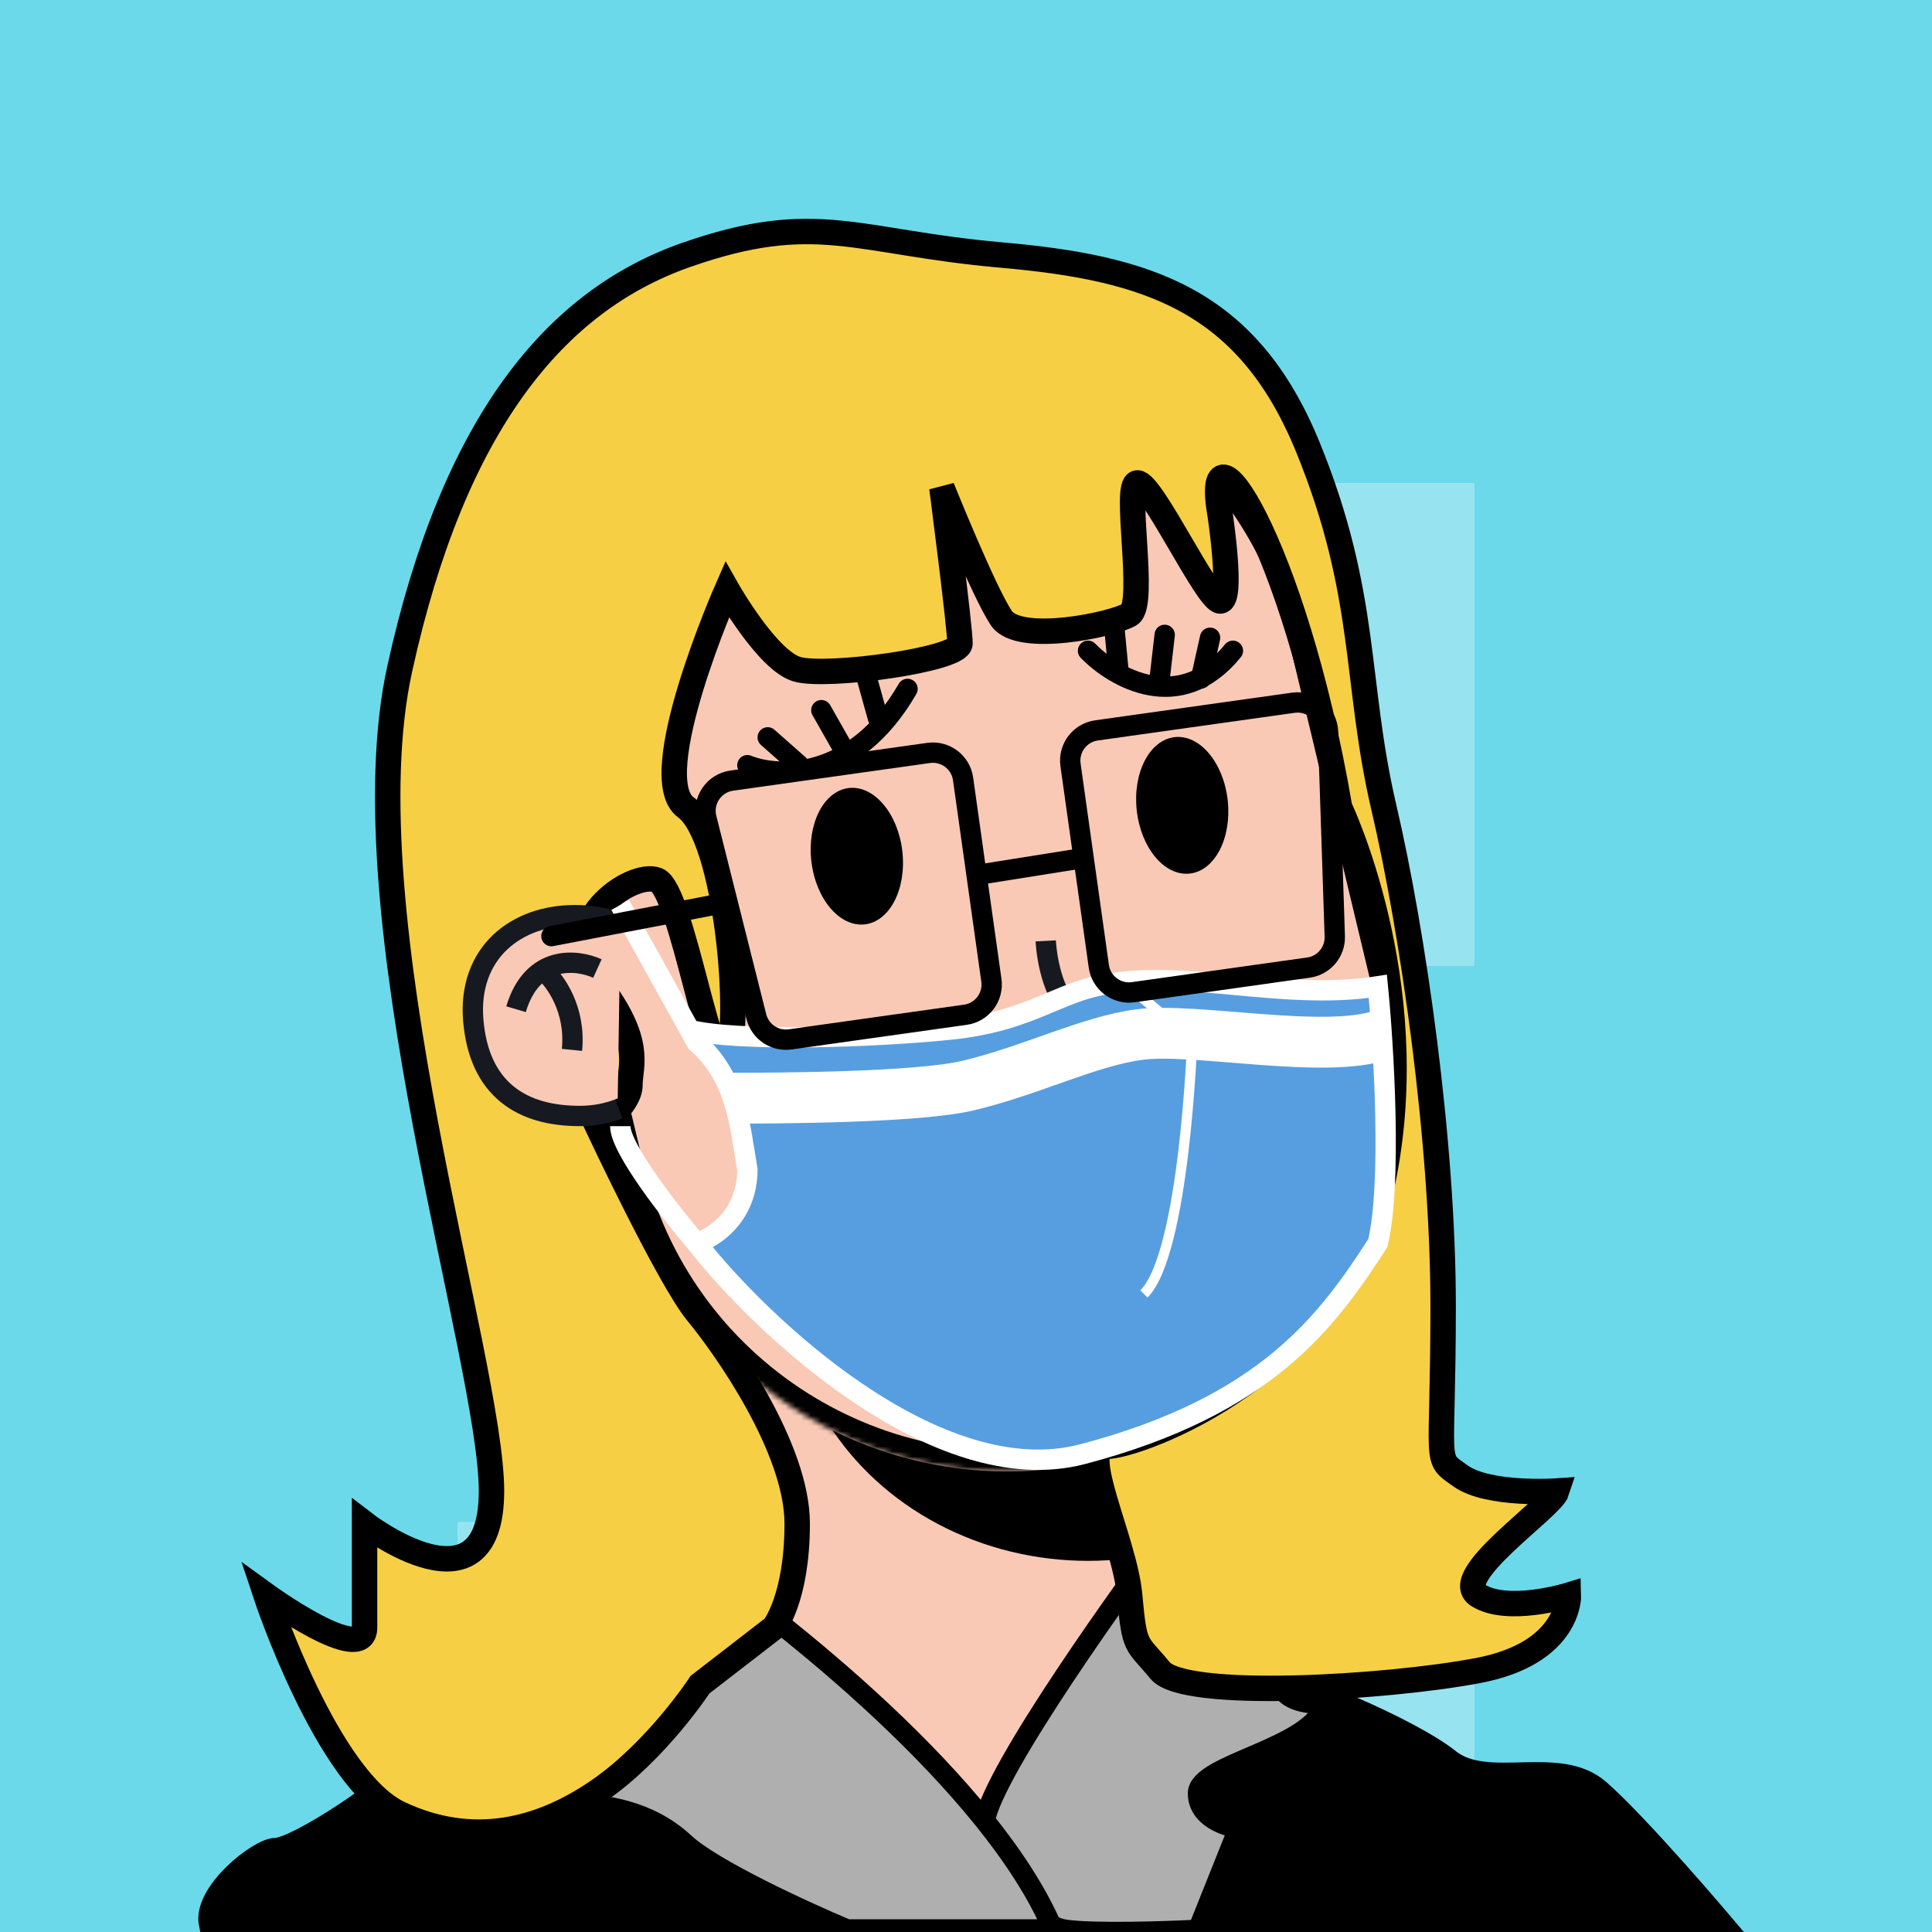 <svg width="500" height="500" viewBox="0 0 380 380" fill="none" xmlns="http://www.w3.org/2000/svg"><g>  <rect width="100%" height="100%" fill="#6BD9E9" /><g clip-path="url(#clip0)"><rect x="-18.01" y="299.344" width="405.054" height="95" fill="white" fill-opacity="0.3"/><rect x="0.781" y="95" width="405.054" height="95" fill="white" fill-opacity="0.3"/></g><defs><clipPath id="clip0"><rect width="380" height="380" fill="white" transform="translate(0.781)"/></clipPath></defs></g><g><g>  <g clip-path="url(#clip0)">  <path d="M244 362.5C229.6 342.5 218.333 303.834 217 284.5L148.5 255L120 362.5H244Z" fill="#F9C9B6" stroke="black" stroke-width="4"/>  <mask id="mask0" mask-type="alpha" maskUnits="userSpaceOnUse" x="120" y="255" width="124" height="118">  <path d="M244 372.5C229.6 352.5 218.333 303.834 217 284.5L148.5 255L120 372.5H244Z" fill="#AC6651"/>  </mask>  <g mask="url(#mask0)">  <g style="mix-blend-mode:multiply">  <ellipse cx="214" cy="253" rx="59" ry="54" fill="black"/>  </g>  </g>  <mask id="path-4-inside-1" fill="white">  <path fill-rule="evenodd" clip-rule="evenodd" d="M273.887 193.917C273.86 193.802 273.832 193.686 273.804 193.57C273.777 193.454 273.749 193.339 273.72 193.223L257.324 124.786C257.307 124.718 257.291 124.651 257.275 124.583C257.259 124.515 257.242 124.447 257.226 124.379L257.153 124.076L257.152 124.076C246.934 82.632 205.157 57.148 163.583 67.109C122.009 77.07 96.316 118.718 105.989 160.294L105.987 160.294L122.979 231.212L122.993 231.209C133.595 272.113 175.063 297.15 216.33 287.262C257.598 277.375 283.217 236.265 274.132 194.997L274.145 194.994L273.887 193.917Z"/>  </mask>  <path fill-rule="evenodd" clip-rule="evenodd" d="M273.887 193.917C273.86 193.802 273.832 193.686 273.804 193.57C273.777 193.454 273.749 193.339 273.72 193.223L257.324 124.786C257.307 124.718 257.291 124.651 257.275 124.583C257.259 124.515 257.242 124.447 257.226 124.379L257.153 124.076L257.152 124.076C246.934 82.632 205.157 57.148 163.583 67.109C122.009 77.07 96.316 118.718 105.989 160.294L105.987 160.294L122.979 231.212L122.993 231.209C133.595 272.113 175.063 297.15 216.33 287.262C257.598 277.375 283.217 236.265 274.132 194.997L274.145 194.994L273.887 193.917Z" fill="#F9C9B6"/>  <path d="M273.887 193.917L269.993 194.832L269.995 194.841L269.997 194.849L273.887 193.917ZM273.72 193.223L269.831 194.155L269.833 194.164L269.835 194.173L273.72 193.223ZM257.324 124.786L253.431 125.708L253.434 125.718L257.324 124.786ZM257.226 124.379L253.336 125.311L253.339 125.322L257.226 124.379ZM257.153 124.076L261.043 123.144L260.112 119.256L256.223 120.186L257.153 124.076ZM257.152 124.076L253.268 125.034L254.219 128.89L258.082 127.967L257.152 124.076ZM163.583 67.109L162.651 63.219L163.583 67.109ZM105.989 160.294L106.923 164.183L110.785 163.255L109.885 159.387L105.989 160.294ZM105.987 160.294L105.053 156.405L101.166 157.338L102.097 161.226L105.987 160.294ZM122.979 231.212L119.089 232.144L120.021 236.035L123.912 235.101L122.979 231.212ZM122.993 231.209L126.865 230.205L125.879 226.402L122.059 227.319L122.993 231.209ZM216.33 287.262L215.398 283.372H215.398L216.33 287.262ZM274.132 194.997L273.201 191.107L269.382 192.021L270.226 195.857L274.132 194.997ZM274.145 194.994L275.076 198.884L278.967 197.952L278.035 194.062L274.145 194.994ZM277.781 193.003C277.752 192.881 277.723 192.76 277.694 192.638L269.915 194.502C269.941 194.612 269.967 194.722 269.993 194.832L277.781 193.003ZM277.694 192.638C277.665 192.517 277.636 192.395 277.606 192.274L269.835 194.173C269.861 194.282 269.888 194.392 269.915 194.502L277.694 192.638ZM253.434 125.718L269.831 194.155L277.61 192.291L261.213 123.854L253.434 125.718ZM261.216 123.864C261.199 123.794 261.182 123.722 261.165 123.651L253.385 125.515C253.401 125.579 253.416 125.643 253.431 125.708L261.216 123.864ZM261.165 123.651C261.148 123.58 261.131 123.509 261.113 123.437L253.339 125.322C253.354 125.386 253.37 125.45 253.385 125.515L261.165 123.651ZM253.263 125.008L253.336 125.311L261.116 123.447L261.043 123.144L253.263 125.008ZM258.082 127.967L258.084 127.966L256.223 120.186L256.222 120.186L258.082 127.967ZM261.036 123.119C250.292 79.54 206.365 52.745 162.651 63.219L164.515 70.999C203.949 61.551 243.576 85.723 253.268 125.034L261.036 123.119ZM162.651 63.219C118.937 73.692 91.922 117.484 102.093 161.2L109.885 159.387C100.71 119.952 125.081 80.447 164.515 70.999L162.651 63.219ZM106.921 164.183L106.923 164.183L105.055 156.404L105.053 156.405L106.921 164.183ZM126.869 230.28L109.877 159.362L102.097 161.226L119.089 232.144L126.869 230.28ZM122.059 227.319L122.045 227.322L123.912 235.101L123.926 235.098L122.059 227.319ZM119.121 232.212C130.269 275.223 173.87 301.548 217.262 291.152L215.398 283.372C176.255 292.751 136.921 269.003 126.865 230.205L119.121 232.212ZM217.262 291.152C260.654 280.756 287.592 237.53 278.039 194.137L270.226 195.857C278.843 235 254.542 273.994 215.398 283.372L217.262 291.152ZM273.213 191.104L273.201 191.107L275.064 198.887L275.076 198.884L273.213 191.104ZM269.997 194.849L270.255 195.926L278.035 194.062L277.777 192.985L269.997 194.849Z" fill="black" mask="url(#path-4-inside-1)"/>  </g>  <defs>  <clipPath id="clip0">  <rect width="200" height="320" fill="white" transform="translate(90 43)"/>  </clipPath>  </defs></g></g><g><path d="M147 150.5C153.167 153 168.1 153.5 178.5 135.5" stroke="black" stroke-width="4" stroke-linecap="round"/><path d="M214 128C219.167 133.333 232.1 140.8 242.5 128" stroke="black" stroke-width="4" stroke-linecap="round"/><path d="M157.148 150.458L151 145.031" stroke="black" stroke-width="4" stroke-linecap="round"/><path d="M236.219 133.444L238.004 125.44" stroke="black" stroke-width="4" stroke-linecap="round"/><path d="M165.597 146.814L161.551 139.682" stroke="black" stroke-width="4" stroke-linecap="round"/><path d="M228.142 133.019L229.08 124.872" stroke="black" stroke-width="4" stroke-linecap="round"/><path d="M172.674 141.201L170.473 133.301" stroke="black" stroke-width="4" stroke-linecap="round"/><path d="M219.993 132.032L219.217 123.868" stroke="black" stroke-width="4" stroke-linecap="round"/></g><g><ellipse cx="168.53" cy="168.403" rx="9" ry="13.5" transform="rotate(-6.776 168.53 168.403)" fill="black"/><ellipse cx="232.53" cy="158.403" rx="9" ry="13.5" transform="rotate(-6.276 232.53 158.403)" fill="black"/></g><g><path d="M54.11 363.5C50.91 363.5 39.777 372.167 41.11 378.5H339.11C339.11 378.5 322.61 359 314.61 352C306.61 345 292.61 352 285.11 346C277.61 340 253.61 329.5 245.61 329.5C242.111 329.5 218.111 363.171 192.11 363.5C158.678 363.923 121.611 330.906 117.11 329.5C109.11 327 84.61 340.5 80.61 346C76.61 351.5 58.11 363.5 54.11 363.5Z" fill="#000000" stroke="black" stroke-width="4"/><path d="M193.653 359.561C192.453 352.924 217.138 317.755 229.63 301C245.62 315.445 251.283 325.888 252.116 329.304C251.283 331.256 251.816 335.16 260.61 335.16C258.112 343.944 235.626 346.873 235.626 352.729C235.626 357.413 240.956 359.235 243.621 359.561L235.626 379.569C229.297 379.894 215.239 380.35 209.642 379.569C202.647 378.593 195.152 367.857 193.653 359.561Z" fill="#AFAFAF" stroke="black" stroke-width="4"/><path d="M207.11 379.5C195.11 351.1 153.777 318.333 134.61 305.5C130.61 302.755 90.611 336 99.611 333C106.81 330.6 118.61 336.667 123.61 340C117.444 344.667 106.51 354.1 112.11 354.5C119.11 355 127.61 356 134.61 362.5C140.21 367.7 158.277 376 166.61 379.5H207.11Z" fill="#AFAFAF" stroke="black" stroke-width="4"/></g><g><path d="M179.5 222.5C182 239.5 210.5 247.5 236.5 228" stroke="black" stroke-width="4"/></g><g><path d="M205.687 185.055C205.89 188.898 207.385 197.137 211.735 199.353C217.174 202.123 212.91 211.306 202.729 210.717" stroke="#171921" stroke-width="4"/></g><g><path d="M96.669 293.267C96.669 267.627 68.027 179.959 78.603 131.639C89.18 83.319 109.21 59.173 134.9 50.164C160.591 41.154 168.239 47.634 196.958 50.162C225.678 52.69 245.384 58.879 257.256 87.982C269.128 117.086 266.402 134.056 272.182 158.795C277.962 183.534 283.849 224.613 283.849 256.925C283.849 289.238 281.868 286.441 287.313 290.32C292.757 294.199 306.226 293.267 306.226 293.267C305.173 296.6 284.928 310.088 290.717 313.772C296.506 317.456 308.495 313.772 308.495 313.772C308.495 313.772 308.892 325.12 290.717 328.574C272.542 332.027 232.925 334.341 228.182 328.574C223.439 322.806 223.16 324.527 222.189 313.772C221.218 303.017 211.693 284.477 217.713 284.477C223.733 284.477 264.617 269.91 272.182 231.311C279.747 192.713 263.482 158.795 263.482 158.795C254.404 105.729 236.248 80.007 240.002 101.39C240.002 101.39 242.538 118.212 240.002 118.212C237.465 118.212 226.565 94.978 223.733 94.978C220.901 94.978 225.524 118.866 222.189 120.865C218.854 122.865 200.426 126.747 196.958 121.586C193.49 116.424 185.258 95.928 185.258 95.928C185.258 95.928 188.82 123.372 188.82 126.565C188.82 129.759 162.661 133.308 156.798 131.639C150.935 129.97 143.004 115.957 143.004 115.957C143.004 115.957 126.75 152.872 134.9 158.795C143.05 164.718 146.006 201.704 143.004 208.043C140.001 214.382 134.209 175.013 129.21 173.093C124.211 171.173 108.755 181.774 117.662 193.388C126.569 205.002 123.903 209.552 123.903 213.423C123.903 217.294 117.662 221.829 117.662 221.829C117.662 221.829 131.601 251.515 137.161 258.235C142.722 264.955 156.798 284.885 156.798 299.676C156.798 314.467 152.211 320.124 152.211 320.124L137.69 331.347C137.69 331.347 129.21 344.356 117.662 352.278C106.114 360.2 92.875 363.43 78.603 356.739C64.331 350.048 52.31 313.772 52.31 313.772C52.31 313.772 71.704 327.819 71.704 320.124V299.676C71.704 299.676 96.669 318.908 96.669 293.267Z" fill="#F6CF45" stroke="black" stroke-width="5"/></g><g><path d="M120.5 183.176C118.17 182.408 115.655 182 113.08 182C102.587 182 94.08 188.5 95.08 200.5C96.122 213 103.587 217.5 114.08 217.5C115.248 217.5 116.391 217.397 117.5 217.201C118.711 216.987 119.881 216.661 121 216.235" stroke="#171921" stroke-width="8"/><path d="M121.5 216.036C119.22 216.979 116.713 217.5 114.08 217.5C103.587 217.5 96.122 213 95.08 200.5C94.08 188.5 102.587 182 113.08 182C116.217 182 119.267 182.606 122 183.73L121.5 216.036Z" fill="#F9C9B6"/><path d="M117.5 190.5C113.5 188.667 104.7 187.7 101.5 198.5" stroke="#171921" stroke-width="4"/><path d="M107 191C109.167 192.833 113.3 198.5 112.5 206.5" stroke="#171921" stroke-width="4"/></g><g><path d="M137 205L135.651 202.572C145.404 204.981 172.641 203.985 187 202.5C201.5 201 207 196 215.5 194C232 190.118 252 197 271 194C272.167 205.667 273.8 232.9 271 244.5C261 260 249 276.5 213 286C184.2 293.6 149.333 260.333 137 244.5C140.333 243.5 147 239.2 147 230C145.5 221.5 145 212 137 205Z" fill="#579EE0"/><path d="M122 178L137 205C145 212 145.5 221.5 147 230C147 239.2 140.333 243.5 137 244.5M137 244.5C132 238.667 122 225.9 122 221.5M137 244.5C149.333 260.333 184.2 293.6 213 286C249 276.5 261 260 271 244.5C273.8 232.9 272.167 205.667 271 194C252 197 232 190.118 215.5 194C207 196 201.5 201 187 202.5C172.5 204 144.87 205 135.37 202.5" stroke="white" stroke-width="4"/><path d="M143.5 216C153 216 180.5 215.9 190.5 213.5C203 210.5 213.981 204.866 224 203.5C235 202 260.5 207.5 272 203.5" stroke="white" stroke-width="10"/><path d="M222 194L234.5 204.5C234.5 204.5 233 246.5 225 254.5" stroke="white" stroke-width="2"/></g><g><path d="M142.961 177.5L108.461 184.125" stroke="black" stroke-width="4" stroke-linecap="round"/><path d="M138.949 160.94C138.079 157.481 140.401 154.032 143.933 153.535L182.649 148.094C185.931 147.633 188.965 149.919 189.426 153.201L194.993 192.811C195.454 196.093 193.168 199.127 189.886 199.588L155.414 204.433C152.377 204.86 149.507 202.928 148.76 199.955L138.949 160.94Z" stroke="black" stroke-width="4"/><path d="M261.212 143.964C261.095 140.399 257.912 137.723 254.38 138.22L215.663 143.661C212.382 144.122 210.096 147.156 210.557 150.437L216.124 190.048C216.585 193.33 219.619 195.616 222.9 195.155L257.373 190.31C260.409 189.883 262.636 187.236 262.535 184.171L261.212 143.964Z" stroke="black" stroke-width="4"/><path d="M191.961 172.125L213.961 168.625" stroke="black" stroke-width="4"/></g></svg>